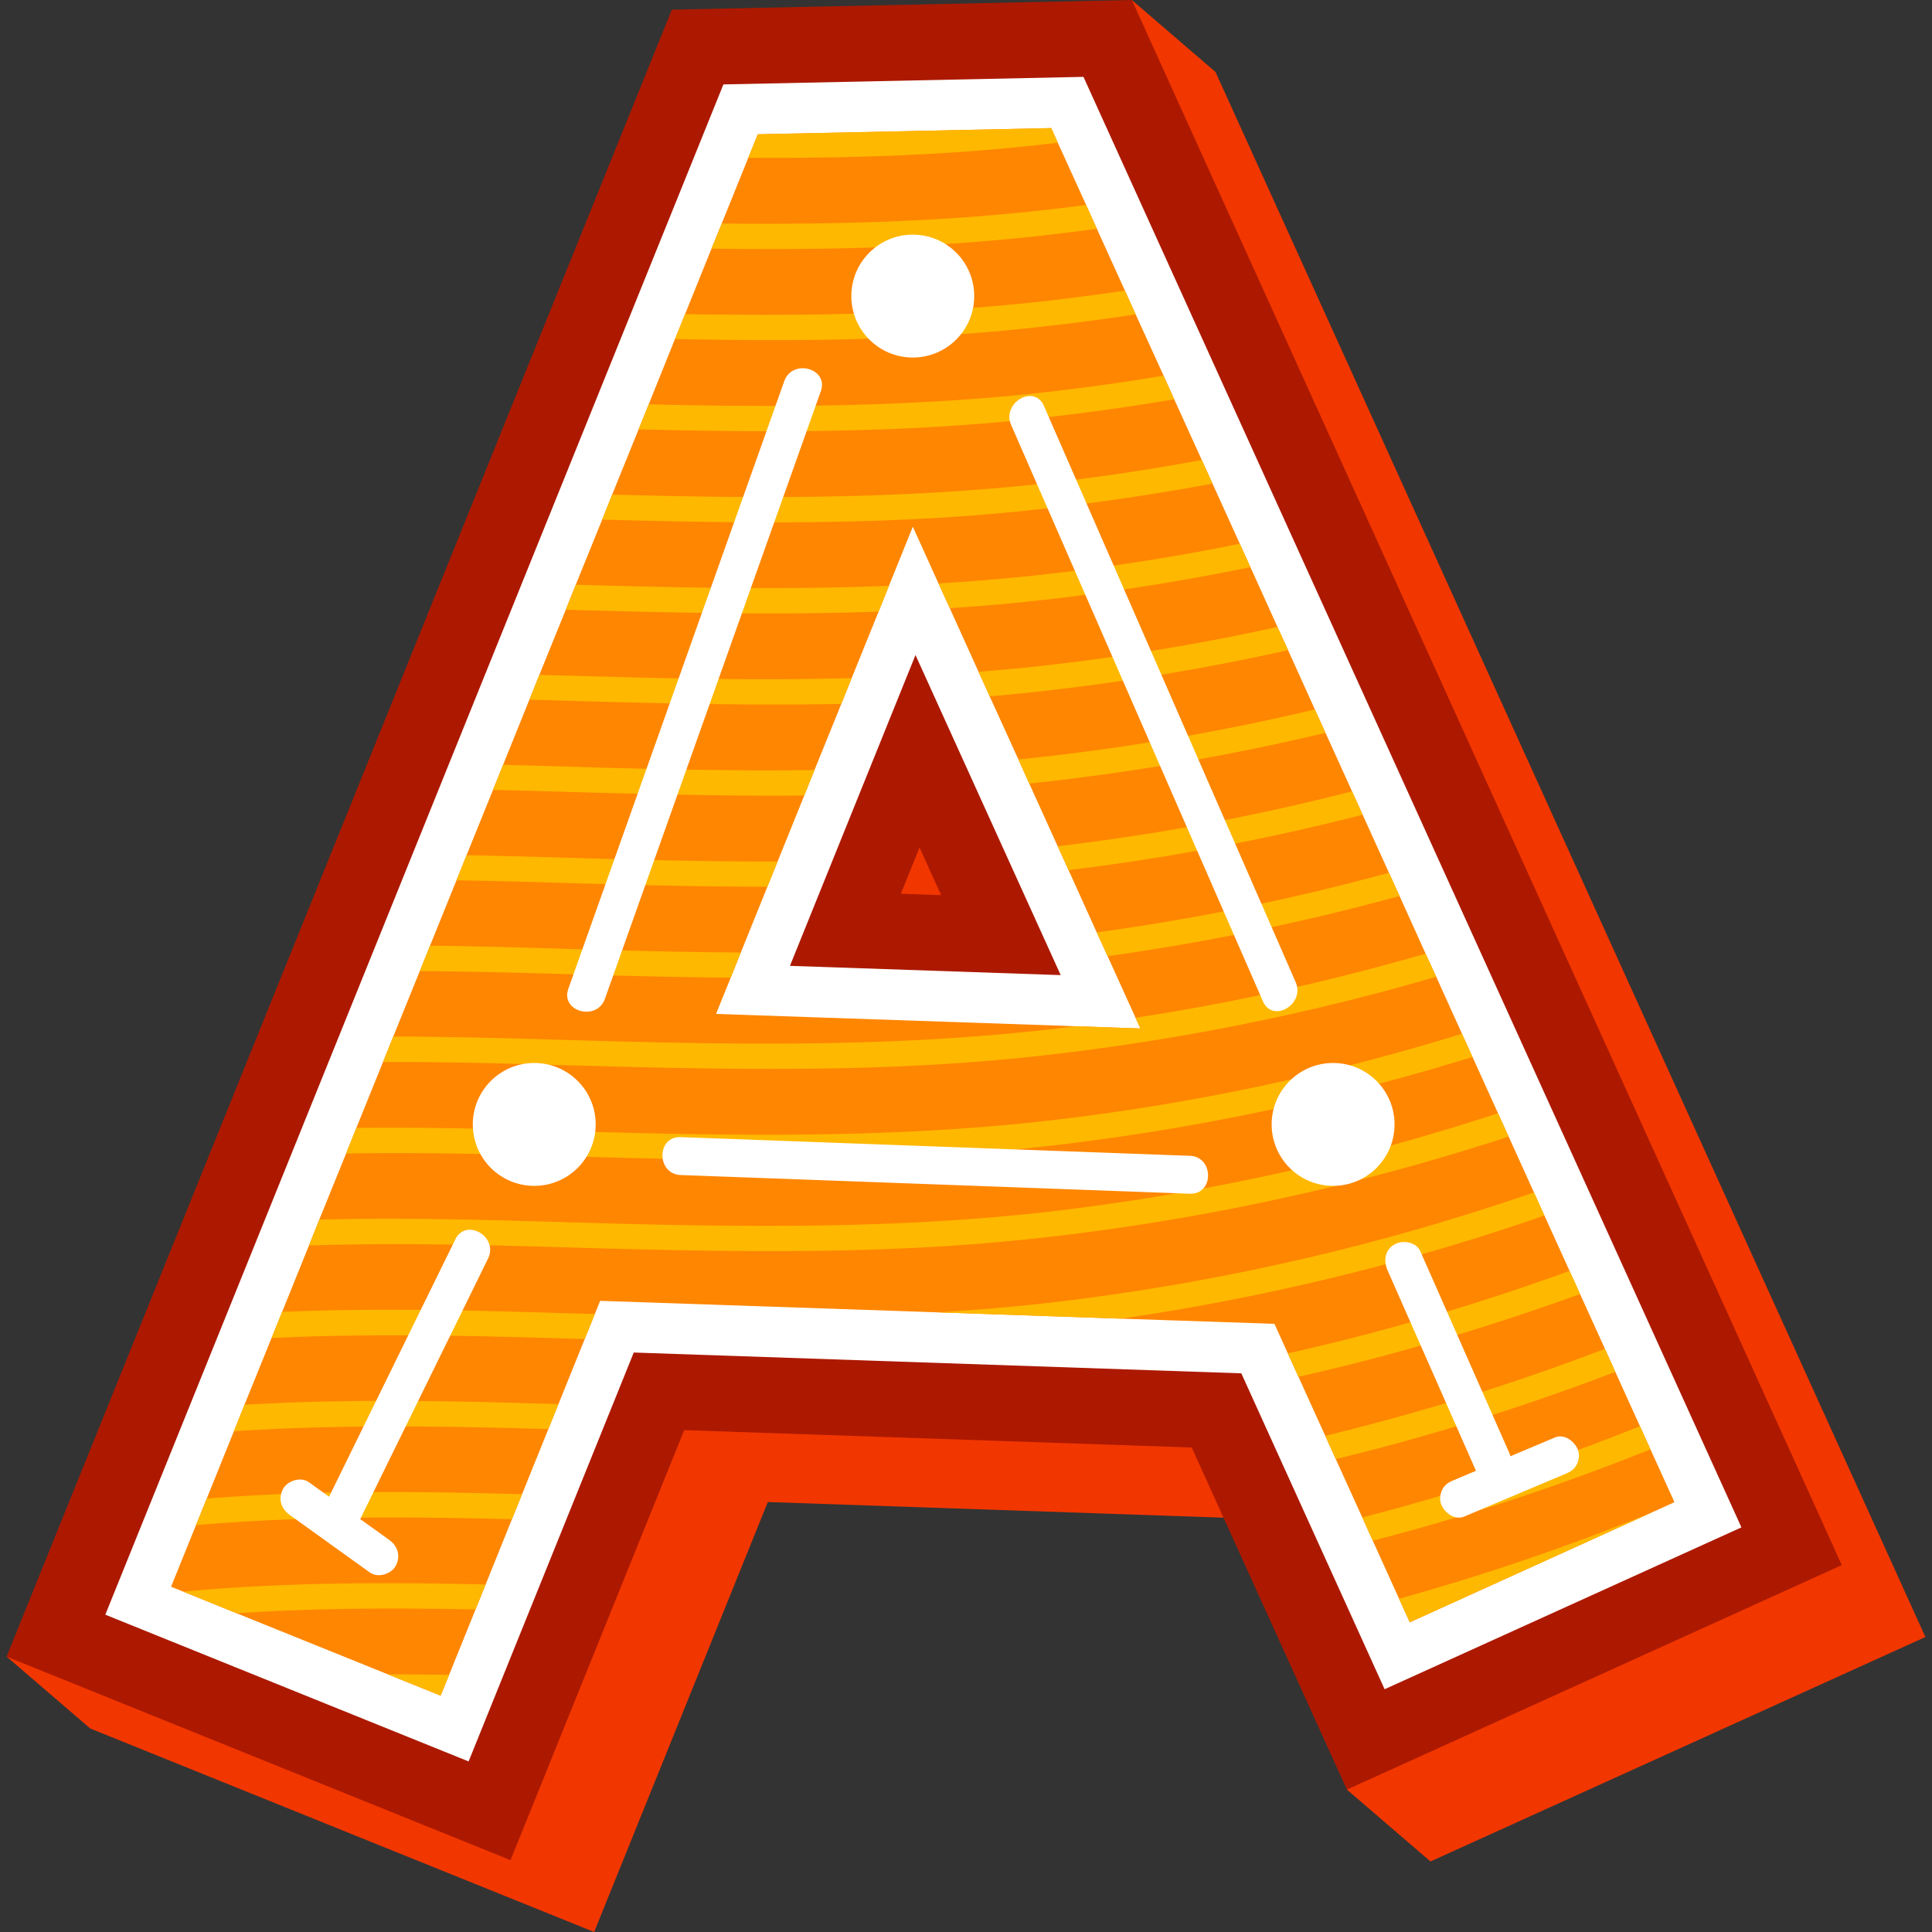 <svg xmlns="http://www.w3.org/2000/svg" version="1.1" xmlns:xlink="http://www.w3.org/1999/xlink" width="512" height="512" x="0" y="0" viewBox="0 0 512 512" style="enable-background:new 0 0 512 512" xml:space="preserve" class=""><rect x="0" y="0" width="512" height="512" fill="#333333" stroke="none"/><g><path d="M322.115 19.066 299.959.012l-.268 13.699-108.254 2.244L20.952 438.05l-19.192.971 22.156 19.053L157.457 512l46.022-113.947 134.479 4.622 23.463 65.352-4.488 6.23 22.156 19.053 131.163-59.486L322.115 19.066zm-69.986 231.182 4.957-12.259 5.727 12.627-10.684-.368z" style="" fill="#f23600" data-original="#f23600"></path><path d="M1.748 439.017 178.04 2.558 299.955 0 488.1 414.772l-131.162 59.493-41.127-90.66L181.32 379l-46.027 113.957-133.545-53.94zm247.663-201.794-5.726-12.624-4.952 12.258 10.678.366z" style="" fill="#ac1900" data-original="#ac1900" class=""></path><path d="M191.71 22.372 27.909 427.909l96.276 38.888 43.769-108.363 161.008 5.513 37.975 83.716 94.559-42.892L287.128 20.37l-95.418 2.002zm17.635 233.587 33.27-82.37 38.478 84.827-71.748-2.457z" style="" fill="#ffffff" data-original="#ffffff" class=""></path><path d="m437.386 384.091-2.78-6.129-6.531-14.403-2.747-6.096-6.598-14.536-2.78-6.129-6.665-14.671-2.78-6.13-6.699-14.804-2.813-6.163-6.766-14.938-2.78-6.13-6.832-15.106-2.813-6.129-6.9-15.274-2.814-6.163-6.966-15.374-2.814-6.197-7.034-15.508-2.813-6.196-7.101-15.709-2.813-6.163-7.168-15.843-2.813-6.196-7.235-15.943-2.847-6.263-7.302-16.077-2.813-6.263-7.402-16.245-2.847-6.297-7.436-16.379-2.847-6.33-7.503-16.479-1.742-3.885-77.774 1.641-2.512 6.23-7.036 17.416-2.713 6.665-7 17.35-2.68 6.599-6.966 17.316-2.679 6.632-7.001 17.283-2.646 6.632-7 17.25-2.646 6.632-7.001 17.25-2.646 6.599-6.967 17.25-2.68 6.665-7.001 17.283-2.679 6.665-7 17.317-2.713 6.732-7.034 17.35-2.713 6.733-7.068 17.484-2.713 6.766-7.101 17.518-2.746 6.866-7.101 17.584-2.813 6.933-7.168 17.685-2.813 7.034-7.201 17.853-2.847 7.034-6.598 16.312 3.249 1.306 14.135 5.727 40.059 16.178 14.001 5.66 2.244-5.526 7-17.317 2.679-6.632 6.967-17.283 2.68-6.632 6.967-17.25 2.679-6.632 6.967-17.25 2.68-6.632 1.406-3.484 89.429 3.048 48.667 1.675 40.595 1.373 3.55 7.838 2.814 6.196 7.101 15.642 2.78 6.163 7.034 15.474 2.78 6.163 6.967 15.374 2.814 6.196.034.067.468-.235 63.773-28.939 5.895-2.68-6.364-13.999zM280.298 224.256l2.881 6.33 7.469 16.513 2.88 6.297 7.402 16.312 1.273 2.847-17.283-.603-95.158-3.249 3.886-9.613 2.679-6.665 7.034-17.417 2.713-6.699 7.067-17.484 2.713-6.766 7.101-17.517 2.746-6.833 7.134-17.618 2.746-6.833 6.331-15.676 6.799 15.039 2.981 6.531 7.637 16.881 2.948 6.498 7.603 16.714 2.88 6.397 7.538 16.614z" style="" fill="#ff8600" data-original="#ff8600" class=""></path><path d="M280.331 37.827c-3.014.369-6.029.703-9.043 1.005-24.317 2.479-48.634 3.148-72.984 2.981l2.512-6.23 77.774-1.641 1.741 3.885zM290.681 60.637a637.443 637.443 0 0 1-19.393 2.311c-27.566 2.847-55.131 3.316-82.731 2.947l2.713-6.665c29.207.301 58.347-.402 87.453-3.785 3.048-.335 6.063-.737 9.11-1.139l2.848 6.331zM300.964 83.313c-9.847 1.507-19.762 2.746-29.676 3.785-30.814 3.182-61.596 3.383-92.411 2.746l2.68-6.599c32.423.536 64.811.101 97.167-3.651 6.464-.771 12.962-1.608 19.393-2.579l2.847 6.298zM311.179 105.821a613.304 613.304 0 0 1-39.891 5.426c-33.997 3.517-67.994 3.383-102.057 2.546l2.679-6.632c35.671.837 71.276.703 106.813-3.416a590.156 590.156 0 0 0 29.643-4.187l2.813 6.263zM321.328 128.162a629.594 629.594 0 0 1-50.04 7.235c-37.212 3.852-74.424 3.316-111.704 2.311l2.646-6.632c38.921 1.072 77.74 1.273 116.493-3.182a586.679 586.679 0 0 0 39.758-5.995l2.847 6.263zM235.583 155.258l-2.746 6.833c-27.599.971-55.232.268-82.898-.503l2.646-6.632c27.699.804 55.365 1.374 82.998.302zM331.376 150.301a606.565 606.565 0 0 1-60.088 9.244 482.4 482.4 0 0 1-19.594 1.608l-2.981-6.531a567.646 567.646 0 0 0 30.011-2.612c16.714-1.943 33.36-4.555 49.84-7.905l2.812 6.196zM225.702 179.709l-2.746 6.833c-26.996.536-53.993-.302-81.056-1.072-.536 0-1.072-.033-1.607-.033l2.646-6.599 7.235.201c25.22.737 50.374 1.34 75.528.67zM341.358 172.307c-23.111 5.158-46.523 8.943-70.07 11.388-3.015.301-6.029.603-9.01.837l-2.948-6.498a540.785 540.785 0 0 0 19.393-1.876 592.718 592.718 0 0 0 59.821-10.015l2.814 6.164zM215.855 204.059l-2.713 6.766c-23.714.201-47.461-.536-71.242-1.206-3.718-.101-7.503-.201-11.254-.268l2.68-6.665c5.627.134 11.22.301 16.847.469 21.905.67 43.81 1.206 65.682.904zM351.272 194.212a617.11 617.11 0 0 1-78.511 13.431l-2.88-6.397c2.948-.268 5.895-.603 8.842-.938a606.272 606.272 0 0 0 69.735-12.292l2.814 6.196zM206.075 228.309l-2.713 6.699c-20.465-.033-40.93-.636-61.462-1.239-6.9-.201-13.9-.369-20.934-.469l2.679-6.665c8.843.168 17.685.402 26.528.67 18.656.568 37.279 1.038 55.902 1.004zM361.12 215.916c-25.624 6.565-51.682 11.488-77.941 14.67l-2.881-6.33c26.293-3.082 52.385-7.971 78.009-14.537l2.813 6.197zM196.328 252.425l-2.679 6.665c-17.216-.134-34.466-.67-51.749-1.172-10.082-.268-20.331-.503-30.647-.569l2.713-6.732c12.091.134 24.149.469 36.207.837 15.374.469 30.781.871 46.155.971zM370.9 237.453a615.38 615.38 0 0 1-77.371 15.943l-2.88-6.297c26.125-3.584 51.983-8.842 77.438-15.809l2.813 6.163zM380.613 258.856a616.797 616.797 0 0 1-109.325 21.403c-43.107 4.421-86.181 3.014-129.388 1.809-13.264-.369-26.795-.67-40.394-.636l2.713-6.733c15.34.034 30.647.435 45.954.904 42.939 1.273 85.779 2.077 128.551-2.88 2.077-.234 4.12-.502 6.197-.77l17.283.603-1.273-2.847c25.958-3.953 51.648-9.68 76.87-16.982l2.812 6.129zM390.226 280.091c-.067.033-.101.033-.168.067a616.748 616.748 0 0 1-118.77 24.25c-43.107 4.421-86.181 3.014-129.388 1.775-16.412-.469-33.26-.77-50.174-.502l2.713-6.766c18.589-.235 37.179.268 55.734.837 42.939 1.273 85.779 2.077 128.551-2.88 36.844-4.254 73.285-11.991 108.722-22.91l2.78 6.129zM399.805 301.193a472.524 472.524 0 0 1-9.747 3.115 616.679 616.679 0 0 1-118.77 24.216c-43.107 4.454-86.181 3.048-129.388 1.809-19.594-.569-39.791-.904-60.022-.268l2.746-6.866c21.838-.536 43.743.033 65.548.703 42.939 1.273 85.779 2.077 128.551-2.881a605.967 605.967 0 0 0 118.269-25.991l2.813 6.163zM157.642 348.219l-2.68 6.632c-4.355-.101-8.709-.234-13.063-.368-22.809-.637-46.389-1.005-69.936.1l2.813-6.933c25.121-1.038 50.309-.402 75.396.369 2.479.066 4.991.132 7.47.2zM409.284 322.127a640.808 640.808 0 0 1-19.226 6.33 617.246 617.246 0 0 1-92.913 21.001l-48.667-1.675c10.082-.603 20.164-1.44 30.245-2.613a605.186 605.186 0 0 0 127.781-29.174l2.78 6.131zM147.996 372.1l-2.679 6.632-3.417-.101c-26.025-.737-53.088-1.105-79.917.67l2.813-7.034c27.666-1.641 55.5-1.005 83.2-.167zM418.73 342.926a612.875 612.875 0 0 1-28.671 9.646c-15.173 4.689-30.48 8.809-45.954 12.292l-2.814-6.196a608.77 608.77 0 0 0 74.659-21.872l2.78 6.13zM138.35 395.981l-2.68 6.632c-27.365-.704-55.734-.871-83.736 1.574l2.847-7.034c27.767-2.277 55.701-1.942 83.569-1.172zM428.074 363.559a628.08 628.08 0 0 1-38.016 13.163c-11.924 3.684-23.982 7.034-36.074 9.948l-2.78-6.163a610.274 610.274 0 0 0 74.123-23.044l2.747 6.096zM128.703 419.896l-2.679 6.632c-20.834-.435-42.136-.402-63.304 1.005l-14.135-5.727c26.594-2.513 53.389-2.513 80.118-1.91zM437.386 384.091c-15.542 6.23-31.351 11.857-47.327 16.781a600.726 600.726 0 0 1-26.259 7.436l-2.78-6.163c25.02-6.464 49.605-14.57 73.587-24.183l2.779 6.129zM102.778 443.711c5.426 0 10.818.067 16.245.134l-2.244 5.526-14.001-5.66zM437.855 400.771l-63.773 28.939c-.167.067-.335.101-.502.167l-2.814-6.196a608.831 608.831 0 0 0 67.089-22.91z" style="" fill="#ffb800" data-original="#ffb800"></path><circle cx="141.581" cy="297.984" r="16.285" style="" fill="#ffffff" data-original="#ffffff" class=""></circle><circle cx="353.283" cy="297.984" r="16.285" style="" fill="#ffffff" data-original="#ffffff" class=""></circle><circle cx="241.895" cy="78.466" r="16.285" style="" fill="#ffffff" data-original="#ffffff" class=""></circle><path d="m207.832 101.024-57.207 160.983c-2.169 6.105 7.536 8.732 9.689 2.671l57.207-160.983c2.17-6.104-7.535-8.731-9.689-2.671zM343.364 260.276l-66.716-152.702c-2.582-5.911-11.243-.802-8.676 5.071l66.716 152.702c2.583 5.912 11.242.803 8.676-5.071zM418.246 384.457c-.749-2.314-3.587-4.603-6.18-3.509l-11.802 4.979a7.412 7.412 0 0 0-.367-1.065l-23.494-53.263c-1.096-2.483-4.722-3.061-6.874-1.802-2.56 1.497-2.902 4.381-1.803 6.874l23.423 53.102-5.802 2.448c-1.265.534-2.279 1.072-3.003 2.309-.63 1.077-.897 2.664-.506 3.871.749 2.314 3.587 4.603 6.18 3.509l26.718-11.271c1.265-.534 2.279-1.072 3.002-2.309.632-1.079.899-2.666.508-3.873zM120.659 328.46l-33.451 68.185-5.335-3.83c-2.142-1.538-5.688-.443-6.874 1.802-1.372 2.596-.484 5.233 1.802 6.874l21.215 15.231c2.142 1.538 5.688.443 6.874-1.802 1.371-2.596.483-5.233-1.803-6.874l-7.624-5.473 33.871-69.041c2.838-5.785-5.825-10.883-8.675-5.072zM315.303 306.3l-134.902-4.952c-6.468-.237-6.458 9.812 0 10.048l134.902 4.952c6.467.238 6.457-9.811 0-10.048z" style="" fill="#ffffff" data-original="#ffffff" class=""></path></g></svg>